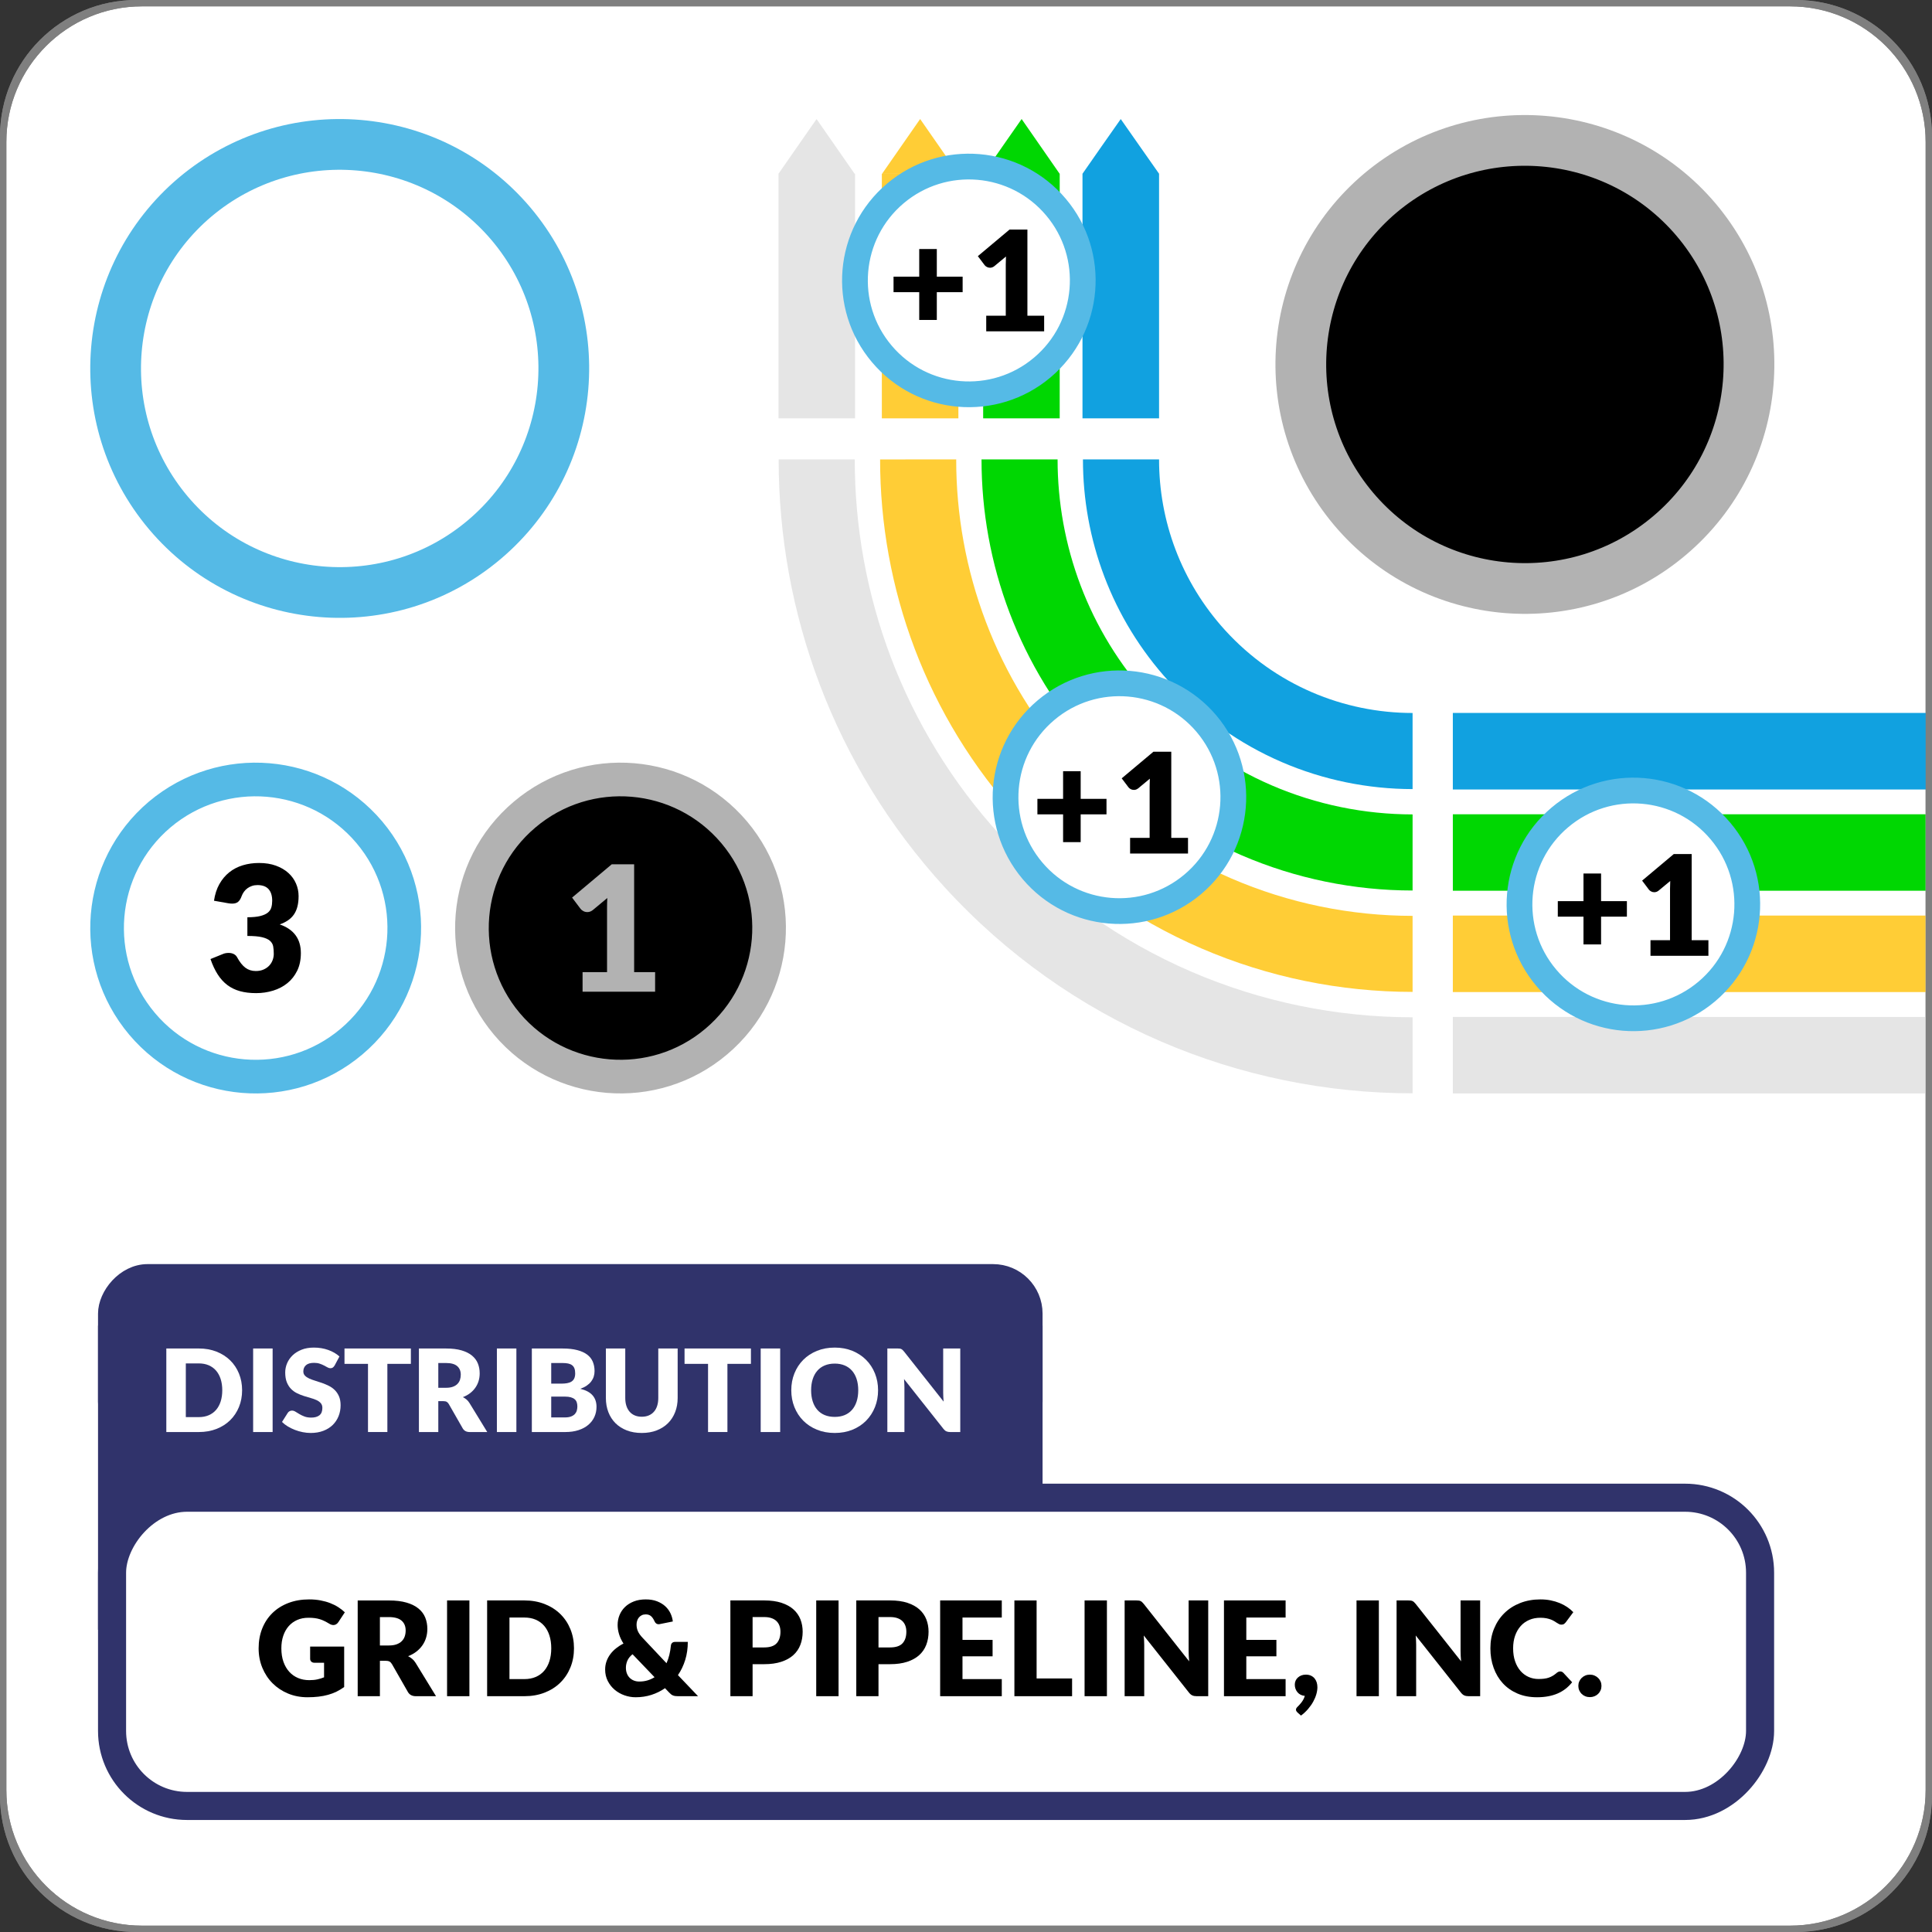 <?xml version="1.0" standalone="no"?>
<!DOCTYPE svg PUBLIC "-//W3C//DTD SVG 1.1//EN" "http://www.w3.org/Graphics/SVG/1.1/DTD/svg11.dtd">
<!--Generator: Xara Designer (www.xara.com), SVG filter version: 6.6.0.0-->
<svg fill="none" fill-rule="evenodd" stroke="black" stroke-width="0.501" stroke-linejoin="bevel" stroke-miterlimit="10" font-family="Times New Roman" font-size="16" style="font-variant-ligatures:none" xmlns:xlink="http://www.w3.org/1999/xlink" xmlns="http://www.w3.org/2000/svg" version="1.1" overflow="visible" width="215.435pt" height="215.436pt" viewBox="48.82 -297.638 215.435 215.436">
 <rect x="48.82" y="-297.638" width="215.435" height="215.436" fill="#333333" stroke="none"/>
 <defs>
	</defs>
 <g id="Page background" transform="scale(1 -1)"/>
 <g id="Layer 1" transform="scale(1 -1)">
  <g id="Group" stroke-linejoin="miter">
   <g id="Group_1">
    <path d="M 48.82,282.425 L 48.82,97.415 C 48.82,89.018 55.635,82.202 64.032,82.202 L 249.043,82.202 C 257.44,82.202 264.255,89.018 264.255,97.415 L 264.255,282.425 C 264.255,290.822 257.44,297.638 249.043,297.638 L 64.032,297.638 C 55.635,297.638 48.82,290.822 48.82,282.425 Z" stroke="none" stroke-width="0.802" fill="#7f7f7f" marker-start="none" marker-end="none"/>
    <path d="M 49.529,281.816 L 49.529,98.024 C 49.529,89.682 56.299,82.911 64.641,82.911 L 248.434,82.911 C 256.776,82.911 263.546,89.682 263.546,98.024 L 263.546,281.816 C 263.546,290.158 256.776,296.929 248.434,296.929 L 64.641,296.929 C 56.299,296.929 49.529,290.158 49.529,281.816 Z" stroke="none" stroke-width="0.802" marker-start="none" marker-end="none"/>
    <path d="M 49.529,281.816 L 49.529,98.024 C 49.529,89.682 56.299,82.911 64.641,82.911 L 248.434,82.911 C 256.776,82.911 263.546,89.682 263.546,98.024 L 263.546,281.816 C 263.546,290.158 256.776,296.929 248.434,296.929 L 64.641,296.929 C 56.299,296.929 49.529,290.158 49.529,281.816 Z" stroke="none" stroke-width="0.802" fill="#ffffff" marker-start="none" marker-end="none"/>
    <g id="Group_2" stroke-linecap="round" stroke="#30336b">
     <rect x="-51.794" y="-16.946" width="103.588" height="33.892" rx="0" ry="0" transform="matrix(1 0 0 1 112.413 132.867)" fill="#30336b" stroke-width="1.737"/>
     <rect x="-51.794" y="-9.556" width="103.588" height="19.112" rx="4.648" ry="4.648" transform="matrix(1 0 0 1 112.413 146.254)" fill="#30336b" stroke-width="1.737"/>
     <rect x="-91.885" y="-17.185" width="183.769" height="34.37" rx="8.361" ry="8.361" transform="matrix(1 0 0 1 153.2 113.444)" fill="#ffffff" stroke-width="3.13"/>
    </g>
    <g id="Group_6">
     <path d="M 104.57,182.848 C 98.67,189.825 99.549,200.285 106.544,206.194 C 113.526,212.086 123.979,211.207 129.883,204.22 C 135.792,197.228 134.906,186.774 127.909,180.869 C 120.927,174.975 110.47,175.853 104.57,182.848 Z" fill="#000000" stroke="none" stroke-width="0.686" marker-start="none" marker-end="none"/>
     <path d="M 105.348,183.456 C 99.457,190.454 100.329,200.913 107.322,206.807 C 114.311,212.716 124.763,211.832 130.679,204.839 C 136.576,197.857 135.691,187.406 128.697,181.501 C 121.718,175.594 111.254,176.474 105.348,183.456 Z" fill="none" stroke="#b2b2b2" stroke-width="3.752" marker-start="none" marker-end="none"/>
    </g>
    <g id="Group_7">
     <path d="M 63.885,182.835 C 57.985,189.823 58.864,200.291 65.861,206.183 C 72.844,212.093 83.298,211.211 89.2,204.223 C 95.111,197.233 94.225,186.773 87.227,180.869 C 80.244,174.97 69.785,175.853 63.885,182.835 Z" fill="#ffffff" stroke="none" stroke-width="0.688" marker-start="none" marker-end="none"/>
     <path d="M 64.665,183.469 C 58.772,190.462 59.645,200.907 66.637,206.821 C 73.628,212.705 84.083,211.832 89.996,204.844 C 95.894,197.857 95.01,187.392 88.016,181.491 C 81.035,175.592 70.57,176.47 64.665,183.469 Z" fill="none" stroke="#55bae6" stroke-width="3.752" marker-start="none" marker-end="none"/>
    </g>
    <g id="Group_8">
     <path d="M 66.425,239.485 C 57.528,250.025 58.853,265.81 69.405,274.694 C 79.936,283.608 95.701,282.276 104.602,271.739 C 113.516,261.198 112.18,245.425 101.626,236.522 C 91.095,227.625 75.323,228.957 66.425,239.485 Z" fill="#ffffff" stroke="none" stroke-width="1.038" marker-start="none" marker-end="none"/>
     <path d="M 67.602,240.442 C 58.715,250.987 60.031,266.739 70.575,275.657 C 81.118,284.53 96.885,283.215 105.802,272.677 C 114.696,262.14 113.363,246.357 102.816,237.459 C 92.288,228.564 76.507,229.888 67.602,240.442 Z" fill="none" stroke="#55bae6" stroke-width="5.657" marker-start="none" marker-end="none"/>
    </g>
    <g id="Group_9" fill="#b2b2b2" fill-rule="nonzero" stroke-linecap="round" stroke="none" stroke-width="0.484">
     <g id="Group_10">
      <path d="M 113.782,189.237 L 116.511,189.237 L 116.511,196.399 C 116.511,196.751 116.52,197.117 116.54,197.502 L 114.932,196.165 C 114.828,196.081 114.724,196.021 114.62,195.985 C 114.516,195.949 114.415,195.932 114.318,195.932 C 114.149,195.932 113.998,195.969 113.865,196.045 C 113.731,196.118 113.632,196.198 113.567,196.282 L 112.612,197.549 L 117.037,201.263 L 119.532,201.263 L 119.532,189.237 L 121.871,189.237 L 121.871,187.052 L 113.782,187.052 L 113.782,189.237 Z" marker-start="none" marker-end="none"/>
     </g>
    </g>
    <g id="Group_11" fill="#000000" fill-rule="nonzero" stroke-linecap="round" stroke="none" stroke-width="0.484">
     <g id="Group_12">
      <path d="M 77.71,201.408 C 78.412,201.408 79.036,201.309 79.582,201.11 C 80.127,200.912 80.589,200.643 80.966,200.304 C 81.342,199.965 81.628,199.573 81.823,199.127 C 82.018,198.68 82.116,198.21 82.116,197.714 C 82.116,197.266 82.07,196.869 81.979,196.526 C 81.888,196.184 81.753,195.888 81.575,195.637 C 81.396,195.386 81.175,195.173 80.912,194.997 C 80.649,194.822 80.348,194.675 80.011,194.558 C 81.583,194.013 82.369,192.947 82.369,191.358 C 82.369,190.606 82.232,189.952 81.96,189.394 C 81.687,188.837 81.321,188.373 80.863,188.004 C 80.405,187.634 79.874,187.357 79.27,187.172 C 78.666,186.988 78.035,186.895 77.378,186.895 C 76.704,186.895 76.103,186.968 75.576,187.115 C 75.05,187.26 74.582,187.489 74.173,187.796 C 73.764,188.105 73.405,188.499 73.096,188.98 C 72.788,189.462 72.52,190.032 72.292,190.696 L 73.637,191.242 C 73.754,191.295 73.869,191.33 73.983,191.351 C 74.097,191.369 74.209,191.379 74.319,191.379 C 74.527,191.379 74.714,191.338 74.88,191.257 C 75.045,191.176 75.17,191.058 75.255,190.901 C 75.547,190.362 75.857,189.969 76.185,189.726 C 76.514,189.482 76.898,189.36 77.34,189.36 C 77.678,189.36 77.972,189.418 78.222,189.532 C 78.472,189.644 78.68,189.79 78.846,189.969 C 79.012,190.148 79.137,190.352 79.221,190.579 C 79.306,190.808 79.348,191.038 79.348,191.272 C 79.348,191.577 79.327,191.852 79.285,192.096 C 79.242,192.34 79.124,192.55 78.929,192.726 C 78.734,192.901 78.44,193.036 78.047,193.13 C 77.654,193.225 77.106,193.271 76.405,193.271 L 76.405,195.356 C 76.996,195.356 77.473,195.401 77.836,195.492 C 78.201,195.584 78.482,195.709 78.68,195.868 C 78.878,196.027 79.01,196.22 79.075,196.448 C 79.14,196.675 79.172,196.925 79.172,197.198 C 79.172,197.757 79.038,198.188 78.768,198.49 C 78.498,198.793 78.087,198.944 77.535,198.944 C 77.307,198.944 77.099,198.911 76.911,198.846 C 76.723,198.782 76.554,198.693 76.405,198.584 C 76.255,198.473 76.127,198.342 76.02,198.193 C 75.913,198.044 75.827,197.881 75.762,197.705 C 75.658,197.413 75.526,197.202 75.367,197.073 C 75.208,196.942 74.992,196.877 74.719,196.877 C 74.654,196.877 74.584,196.88 74.509,196.886 C 74.435,196.893 74.358,196.902 74.28,196.915 L 72.682,197.198 C 72.786,197.907 72.986,198.524 73.281,199.05 C 73.577,199.576 73.944,200.016 74.383,200.366 C 74.821,200.716 75.323,200.978 75.888,201.15 C 76.453,201.323 77.061,201.408 77.71,201.408 Z" marker-start="none" marker-end="none"/>
     </g>
    </g>
    <path d="M 263.546,184.241 L 263.546,175.707 L 210.824,175.707 L 210.824,184.242 L 263.546,184.241 Z" fill="#e5e5e5" stroke="none" stroke-width="0.103" stroke-linecap="round" marker-start="none" marker-end="none"/>
    <path d="M 160.382,204.474 C 172.649,191.034 189.463,184.205 206.336,184.202 L 206.336,175.723 C 187.164,175.728 168.051,183.478 154.117,198.747 C 141.744,212.308 135.642,229.386 135.647,246.409 L 144.133,246.409 C 144.126,231.427 149.495,216.4 160.382,204.474 Z" fill="#e5e5e5" stroke="none" stroke-width="0.54" stroke-linecap="round" marker-start="none" marker-end="none"/>
    <path d="M 139.874,284.362 L 141.992,281.317 L 144.114,278.265 L 144.167,278.263 L 144.167,250.987 L 135.631,250.987 L 135.631,278.263 L 137.751,281.317 L 139.874,284.362 Z" fill="#e5e5e5" stroke="none" stroke-width="0.103" stroke-linecap="round" marker-start="none" marker-end="none"/>
    <path d="M 151.424,284.366 L 153.544,281.319 L 155.665,278.263 L 151.424,278.263 L 147.183,278.267 L 149.305,281.319 L 151.424,284.366 Z M 155.688,278.263 L 155.689,250.987 L 147.154,250.987 L 147.154,278.263 L 155.688,278.263 Z" fill="#ffcd36" stroke-linecap="round" stroke="none" stroke-width="0.103" marker-start="none" marker-end="none"/>
    <path d="M 168.736,212.095 C 178.776,201.104 192.531,195.518 206.336,195.511 L 206.336,187.032 C 190.228,187.036 174.178,193.55 162.47,206.379 C 152.076,217.765 146.956,232.108 146.959,246.407 L 155.445,246.409 C 155.435,234.151 159.83,221.86 168.736,212.095 Z" fill="#ffcd36" stroke-linecap="round" stroke="none" stroke-width="0.452" marker-start="none" marker-end="none"/>
    <path d="M 263.546,195.544 L 263.546,187.012 L 210.824,187.012 L 210.824,195.545 L 263.546,195.544 Z" fill="#ffcd36" stroke-linecap="round" stroke="none" stroke-width="0.103" marker-start="none" marker-end="none"/>
    <path d="M 162.74,284.366 L 164.855,281.319 L 166.977,278.263 L 162.736,278.263 L 158.493,278.267 L 160.613,281.319 L 162.74,284.366 Z M 166.987,278.263 L 166.986,250.987 L 158.451,250.987 L 158.451,278.263 L 166.987,278.263 Z" fill="#00d702" stroke-linecap="round" stroke="none" stroke-width="0.103" marker-start="none" marker-end="none"/>
    <path d="M 263.546,206.841 L 263.546,198.311 L 210.825,198.311 L 210.824,206.842 L 263.546,206.841 Z" fill="#00d702" stroke-linecap="round" stroke="none" stroke-width="0.103" marker-start="none" marker-end="none"/>
    <path d="M 177.091,219.722 C 184.898,211.17 195.603,206.831 206.336,206.824 L 206.335,198.339 C 193.294,198.343 180.304,203.616 170.825,214.006 C 162.414,223.22 158.266,234.836 158.268,246.409 L 166.75,246.409 C 166.75,236.875 170.164,227.312 177.091,219.722 Z" fill="#00d702" stroke-linecap="round" stroke="none" stroke-width="0.367" marker-start="none" marker-end="none"/>
    <path d="M 264.255,218.138 L 264.255,209.604 L 210.823,209.604 L 210.824,218.138 L 264.255,218.138 Z" fill="#11a1e0" stroke-linecap="round" stroke="none" stroke-width="0.103" marker-start="none" marker-end="none"/>
    <path d="M 185.446,227.344 C 191.024,221.237 198.662,218.136 206.335,218.134 L 206.336,209.647 C 196.366,209.657 186.427,213.689 179.184,221.627 C 172.745,228.677 169.574,237.553 169.578,246.409 L 178.066,246.409 C 178.059,239.601 180.501,232.769 185.446,227.344 Z" fill="#11a1e0" stroke-linecap="round" stroke="none" stroke-width="0.28" marker-start="none" marker-end="none"/>
    <path d="M 173.793,284.362 L 175.924,281.317 L 178.066,278.265 L 178.066,278.265 L 178.066,250.987 L 169.527,250.987 L 169.527,278.263 L 169.527,278.263 L 171.657,281.319 L 173.793,284.362 Z" fill="#11a1e0" stroke-linecap="round" stroke="none" stroke-width="0.103" marker-start="none" marker-end="none"/>
    <g id="Group_13">
     <path d="M 198.584,239.931 C 189.687,250.472 191.012,266.258 201.564,275.14 C 212.095,284.056 227.86,282.724 236.761,272.187 C 245.675,261.646 244.339,245.872 233.786,236.969 C 223.254,228.073 207.482,229.403 198.584,239.931 Z" fill="#000000" stroke="none" stroke-width="1.038" marker-start="none" marker-end="none"/>
     <path d="M 199.761,240.888 C 190.874,251.433 192.19,267.185 202.734,276.103 C 213.278,284.976 229.044,283.662 237.961,273.125 C 246.855,262.586 245.522,246.804 234.975,237.907 C 224.447,229.011 208.666,230.334 199.761,240.888 Z" fill="none" stroke="#b2b2b2" stroke-width="5.657" marker-start="none" marker-end="none"/>
    </g>
    <g id="Group_14">
     <path d="M 220.649,188.116 C 216.124,193.473 216.801,201.489 222.158,206.011 C 227.514,210.537 235.534,209.864 240.054,204.506 C 244.579,199.149 243.904,191.129 238.545,186.61 C 233.191,182.082 225.171,182.766 220.649,188.116 Z" fill="#ffffff" stroke="none" stroke-width="0.525" marker-start="none" marker-end="none"/>
     <path d="M 221.252,188.599 C 216.728,193.948 217.404,201.969 222.76,206.49 C 228.119,211.018 236.135,210.341 240.658,204.981 C 245.187,199.63 244.51,191.607 239.15,187.084 C 233.791,182.562 225.775,183.237 221.252,188.599 Z" fill="none" stroke="#55bae6" stroke-width="2.871" marker-start="none" marker-end="none"/>
    </g>
    <g id="Group_15">
     <path d="M 182.315,198.434 C 176.964,193.911 168.944,194.588 164.417,199.944 C 159.901,205.301 160.574,213.321 165.931,217.845 C 171.286,222.368 179.303,221.687 183.826,216.334 C 188.35,210.976 187.674,202.959 182.315,198.434 Z" fill="#ffffff" stroke="none" stroke-width="0.525" marker-start="none" marker-end="none"/>
     <path d="M 181.837,199.041 C 176.483,194.515 168.467,195.188 163.943,200.548 C 159.419,205.907 160.092,213.922 165.455,218.446 C 170.81,222.974 178.827,222.289 183.353,216.939 C 187.878,211.578 187.197,203.563 181.837,199.041 Z" fill="none" stroke="#55bae6" stroke-width="2.871" marker-start="none" marker-end="none"/>
    </g>
    <g id="Group_16">
     <path d="M 146.543,257.692 C 142.019,263.047 142.698,271.065 148.053,275.593 C 153.413,280.114 161.433,279.435 165.956,274.078 C 170.484,268.724 169.801,260.703 164.445,256.183 C 159.086,251.664 151.07,252.338 146.543,257.692 Z" fill="#ffffff" stroke="none" stroke-width="0.525" marker-start="none" marker-end="none"/>
     <path d="M 147.15,258.176 C 142.626,263.526 143.302,271.547 148.662,276.071 C 154.021,280.592 162.036,279.918 166.559,274.558 C 171.086,269.205 170.408,261.185 165.052,256.664 C 159.689,252.138 151.673,252.815 147.15,258.176 Z" fill="none" stroke="#55bae6" stroke-width="2.871" marker-start="none" marker-end="none"/>
    </g>
    <g id="Group_17" fill="#000000" fill-rule="nonzero" stroke-linecap="round" stroke="none" stroke-width="0.387">
     <g id="Group_18">
      <path d="M 227.354,200.234 L 227.354,197.152 L 230.233,197.152 L 230.233,195.423 L 227.354,195.423 L 227.354,192.326 L 225.393,192.326 L 225.393,195.423 L 222.529,195.423 L 222.529,197.152 L 225.393,197.152 L 225.393,200.234 L 227.354,200.234 Z" marker-start="none" marker-end="none"/>
      <path d="M 232.864,192.801 L 235.043,192.801 L 235.043,198.521 C 235.043,198.802 235.051,199.095 235.066,199.401 L 233.782,198.335 C 233.699,198.268 233.616,198.219 233.533,198.19 C 233.45,198.162 233.37,198.148 233.292,198.148 C 233.157,198.148 233.037,198.177 232.93,198.238 C 232.824,198.297 232.745,198.36 232.693,198.428 L 231.93,199.44 L 235.463,202.406 L 237.456,202.406 L 237.456,192.801 L 239.323,192.801 L 239.323,191.058 L 232.864,191.058 L 232.864,192.801 Z" marker-start="none" marker-end="none"/>
     </g>
    </g>
    <g id="Group_19" fill="#000000" fill-rule="nonzero" stroke-linecap="round" stroke="none" stroke-width="0.387">
     <g id="Group_20">
      <path d="M 169.325,211.642 L 169.325,208.559 L 172.204,208.559 L 172.204,206.83 L 169.325,206.83 L 169.325,203.733 L 167.364,203.733 L 167.364,206.83 L 164.5,206.83 L 164.5,208.559 L 167.364,208.559 L 167.364,211.642 L 169.325,211.642 Z" marker-start="none" marker-end="none"/>
      <path d="M 174.835,204.209 L 177.014,204.209 L 177.014,209.929 C 177.014,210.209 177.022,210.502 177.037,210.808 L 175.753,209.741 C 175.67,209.675 175.587,209.627 175.504,209.597 C 175.421,209.569 175.341,209.556 175.262,209.556 C 175.128,209.556 175.008,209.584 174.9,209.644 C 174.795,209.705 174.716,209.767 174.663,209.836 L 173.9,210.847 L 177.434,213.812 L 179.427,213.812 L 179.427,204.209 L 181.294,204.209 L 181.294,202.464 L 174.835,202.464 L 174.835,204.209 Z" marker-start="none" marker-end="none"/>
     </g>
    </g>
    <g id="Group_21" fill="#000000" fill-rule="nonzero" stroke-linecap="round" stroke="none" stroke-width="0.387">
     <g id="Group_22">
      <path d="M 153.283,269.869 L 153.283,266.787 L 156.162,266.787 L 156.162,265.058 L 153.283,265.058 L 153.283,261.961 L 151.322,261.961 L 151.322,265.058 L 148.458,265.058 L 148.458,266.787 L 151.322,266.787 L 151.322,269.869 L 153.283,269.869 Z" marker-start="none" marker-end="none"/>
      <path d="M 158.793,262.435 L 160.972,262.435 L 160.972,268.155 C 160.972,268.437 160.98,268.73 160.995,269.036 L 159.711,267.969 C 159.628,267.901 159.545,267.853 159.462,267.825 C 159.379,267.797 159.299,267.782 159.221,267.782 C 159.086,267.782 158.966,267.812 158.859,267.872 C 158.753,267.931 158.674,267.995 158.622,268.062 L 157.859,269.075 L 161.392,272.039 L 163.385,272.039 L 163.385,262.435 L 165.252,262.435 L 165.252,260.692 L 158.793,260.692 L 158.793,262.435 Z" marker-start="none" marker-end="none"/>
     </g>
    </g>
    <g id="Group_23" fill="#ffffff" fill-rule="nonzero" stroke-linecap="round" stroke="none" stroke-width="0.318">
     <g id="Group_24">
      <path d="M 75.817,142.615 C 75.817,141.941 75.701,141.32 75.468,140.751 C 75.236,140.182 74.909,139.689 74.487,139.274 C 74.065,138.858 73.557,138.534 72.963,138.302 C 72.368,138.069 71.709,137.953 70.984,137.953 L 67.366,137.953 L 67.366,147.27 L 70.984,147.27 C 71.709,147.27 72.368,147.154 72.963,146.918 C 73.557,146.684 74.065,146.36 74.487,145.946 C 74.909,145.533 75.236,145.041 75.468,144.472 C 75.701,143.903 75.817,143.284 75.817,142.615 Z M 73.605,142.615 C 73.605,143.075 73.545,143.49 73.426,143.861 C 73.307,144.232 73.135,144.546 72.911,144.804 C 72.688,145.062 72.414,145.26 72.09,145.399 C 71.766,145.537 71.398,145.606 70.984,145.606 L 69.54,145.606 L 69.54,139.617 L 70.984,139.617 C 71.398,139.617 71.766,139.686 72.09,139.824 C 72.414,139.963 72.688,140.161 72.911,140.419 C 73.135,140.677 73.307,140.991 73.426,141.362 C 73.545,141.733 73.605,142.15 73.605,142.615 Z" marker-start="none" marker-end="none"/>
      <path d="M 79.22,137.953 L 77.047,137.953 L 77.047,147.27 L 79.22,147.27 L 79.22,137.953 Z" marker-start="none" marker-end="none"/>
      <path d="M 86.135,145.375 C 86.071,145.272 86.004,145.196 85.933,145.145 C 85.863,145.093 85.772,145.068 85.662,145.068 C 85.564,145.068 85.458,145.099 85.345,145.161 C 85.232,145.222 85.104,145.292 84.962,145.368 C 84.819,145.445 84.656,145.514 84.473,145.576 C 84.289,145.638 84.081,145.669 83.846,145.669 C 83.441,145.669 83.14,145.584 82.942,145.41 C 82.744,145.237 82.644,145.004 82.644,144.71 C 82.644,144.522 82.704,144.367 82.823,144.243 C 82.943,144.12 83.099,144.013 83.293,143.923 C 83.487,143.834 83.709,143.752 83.958,143.677 C 84.207,143.603 84.462,143.52 84.722,143.428 C 84.982,143.336 85.237,143.229 85.486,143.105 C 85.735,142.982 85.957,142.824 86.151,142.632 C 86.345,142.44 86.501,142.207 86.621,141.932 C 86.74,141.657 86.8,141.326 86.8,140.938 C 86.8,140.507 86.725,140.105 86.576,139.73 C 86.427,139.355 86.21,139.027 85.927,138.748 C 85.644,138.469 85.294,138.25 84.879,138.09 C 84.463,137.93 83.991,137.85 83.463,137.85 C 83.173,137.85 82.878,137.88 82.577,137.94 C 82.277,137.999 81.986,138.083 81.705,138.192 C 81.424,138.301 81.159,138.43 80.912,138.579 C 80.665,138.728 80.45,138.894 80.266,139.078 L 80.906,140.088 C 80.953,140.165 81.019,140.226 81.104,140.273 C 81.189,140.32 81.281,140.344 81.379,140.344 C 81.507,140.344 81.636,140.303 81.766,140.222 C 81.895,140.141 82.043,140.052 82.207,139.954 C 82.371,139.856 82.559,139.766 82.772,139.685 C 82.985,139.604 83.237,139.564 83.527,139.564 C 83.919,139.564 84.223,139.65 84.441,139.822 C 84.658,139.995 84.767,140.269 84.767,140.644 C 84.767,140.862 84.707,141.038 84.588,141.175 C 84.468,141.311 84.312,141.424 84.118,141.514 C 83.924,141.603 83.703,141.682 83.456,141.75 C 83.209,141.818 82.956,141.894 82.696,141.977 C 82.436,142.06 82.182,142.162 81.935,142.284 C 81.688,142.405 81.467,142.565 81.273,142.763 C 81.079,142.962 80.923,143.209 80.803,143.505 C 80.684,143.801 80.624,144.167 80.624,144.602 C 80.624,144.951 80.695,145.292 80.835,145.625 C 80.976,145.957 81.183,146.253 81.455,146.513 C 81.728,146.773 82.063,146.981 82.459,147.137 C 82.855,147.293 83.309,147.37 83.821,147.37 C 84.106,147.37 84.384,147.349 84.655,147.303 C 84.925,147.258 85.182,147.192 85.425,147.104 C 85.668,147.018 85.895,146.913 86.106,146.791 C 86.317,146.67 86.505,146.532 86.672,146.379 L 86.135,145.375 Z" marker-start="none" marker-end="none"/>
      <path d="M 94.636,147.27 L 94.636,145.556 L 92.015,145.556 L 92.015,137.955 L 89.855,137.955 L 89.855,145.556 L 87.234,145.556 L 87.234,147.27 L 94.636,147.27 Z" marker-start="none" marker-end="none"/>
      <path d="M 97.694,141.399 L 97.694,137.953 L 95.533,137.953 L 95.533,147.268 L 98.563,147.268 C 99.236,147.268 99.811,147.198 100.286,147.059 C 100.761,146.92 101.149,146.727 101.449,146.48 C 101.75,146.232 101.968,145.94 102.104,145.603 C 102.241,145.266 102.309,144.899 102.309,144.502 C 102.309,144.199 102.269,143.913 102.188,143.644 C 102.107,143.376 101.986,143.127 101.826,142.899 C 101.667,142.67 101.471,142.467 101.238,142.287 C 101.006,142.108 100.739,141.961 100.436,141.846 C 100.581,141.774 100.716,141.684 100.842,141.578 C 100.968,141.471 101.077,141.342 101.171,141.188 L 103.153,137.953 L 101.197,137.953 C 100.835,137.953 100.575,138.089 100.417,138.362 L 98.87,141.066 C 98.802,141.186 98.722,141.271 98.63,141.322 C 98.539,141.373 98.41,141.399 98.243,141.399 L 97.694,141.399 Z M 97.694,142.888 L 98.563,142.888 C 98.857,142.888 99.108,142.925 99.314,143 C 99.521,143.074 99.69,143.178 99.822,143.31 C 99.954,143.442 100.05,143.596 100.11,143.773 C 100.17,143.95 100.2,144.141 100.2,144.346 C 100.2,144.755 100.066,145.075 99.8,145.305 C 99.534,145.535 99.121,145.65 98.563,145.65 L 97.694,145.65 L 97.694,142.888 Z" marker-start="none" marker-end="none"/>
      <path d="M 106.401,137.953 L 104.228,137.953 L 104.228,147.27 L 106.401,147.27 L 106.401,137.953 Z" marker-start="none" marker-end="none"/>
      <path d="M 108.125,137.953 L 108.125,147.268 L 111.551,147.268 C 112.195,147.268 112.743,147.207 113.194,147.088 C 113.646,146.969 114.015,146.8 114.3,146.584 C 114.586,146.366 114.793,146.102 114.923,145.791 C 115.053,145.48 115.118,145.132 115.118,144.749 C 115.118,144.54 115.089,144.339 115.029,144.145 C 114.969,143.951 114.875,143.769 114.748,143.599 C 114.62,143.428 114.456,143.274 114.255,143.135 C 114.055,142.997 113.814,142.876 113.533,142.774 C 114.147,142.625 114.601,142.383 114.895,142.048 C 115.189,141.714 115.336,141.284 115.336,140.76 C 115.336,140.363 115.259,139.995 115.106,139.654 C 114.952,139.313 114.727,139.015 114.431,138.762 C 114.135,138.508 113.77,138.31 113.335,138.167 C 112.9,138.024 112.404,137.953 111.845,137.953 L 108.125,137.953 Z M 110.286,141.905 L 110.286,139.582 L 111.807,139.582 C 112.093,139.582 112.326,139.619 112.507,139.691 C 112.688,139.764 112.83,139.857 112.932,139.972 C 113.034,140.088 113.105,140.218 113.143,140.363 C 113.181,140.508 113.201,140.655 113.201,140.804 C 113.201,140.975 113.178,141.128 113.134,141.265 C 113.089,141.401 113.012,141.517 112.903,141.61 C 112.795,141.704 112.651,141.777 112.472,141.828 C 112.293,141.879 112.067,141.905 111.794,141.905 L 110.286,141.905 Z M 110.286,143.35 L 111.411,143.35 C 111.649,143.35 111.865,143.367 112.056,143.401 C 112.248,143.435 112.411,143.495 112.545,143.58 C 112.68,143.665 112.782,143.782 112.852,143.931 C 112.923,144.08 112.958,144.268 112.958,144.493 C 112.958,144.715 112.93,144.899 112.875,145.046 C 112.819,145.193 112.734,145.311 112.619,145.401 C 112.504,145.49 112.358,145.554 112.181,145.593 C 112.004,145.631 111.794,145.65 111.551,145.65 L 110.286,145.65 L 110.286,143.35 Z" marker-start="none" marker-end="none"/>
      <path d="M 120.383,139.66 C 120.673,139.66 120.932,139.708 121.16,139.804 C 121.388,139.9 121.58,140.037 121.738,140.217 C 121.896,140.396 122.016,140.614 122.099,140.872 C 122.182,141.13 122.224,141.423 122.224,141.751 L 122.224,147.268 L 124.385,147.268 L 124.385,141.75 C 124.385,141.179 124.292,140.655 124.106,140.177 C 123.921,139.7 123.656,139.289 123.311,138.943 C 122.965,138.598 122.546,138.33 122.051,138.138 C 121.557,137.946 121.001,137.85 120.383,137.85 C 119.761,137.85 119.202,137.946 118.708,138.138 C 118.214,138.33 117.794,138.598 117.449,138.943 C 117.104,139.289 116.839,139.7 116.656,140.177 C 116.473,140.655 116.381,141.179 116.381,141.75 L 116.381,147.268 L 118.542,147.268 L 118.542,141.757 C 118.542,141.429 118.583,141.136 118.667,140.878 C 118.75,140.62 118.87,140.401 119.028,140.22 C 119.185,140.039 119.378,139.9 119.606,139.804 C 119.834,139.708 120.093,139.66 120.383,139.66 Z" marker-start="none" marker-end="none"/>
      <path d="M 132.555,147.27 L 132.555,145.556 L 129.934,145.556 L 129.934,137.955 L 127.774,137.955 L 127.774,145.556 L 125.153,145.556 L 125.153,147.27 L 132.555,147.27 Z" marker-start="none" marker-end="none"/>
      <path d="M 135.817,137.953 L 133.644,137.953 L 133.644,147.27 L 135.817,147.27 L 135.817,137.953 Z" marker-start="none" marker-end="none"/>
      <path d="M 146.733,142.613 C 146.733,141.94 146.617,141.313 146.385,140.734 C 146.153,140.154 145.826,139.65 145.404,139.221 C 144.982,138.793 144.474,138.457 143.879,138.214 C 143.285,137.971 142.625,137.85 141.901,137.85 C 141.176,137.85 140.516,137.971 139.919,138.214 C 139.322,138.457 138.812,138.793 138.388,139.221 C 137.964,139.65 137.636,140.154 137.404,140.734 C 137.171,141.313 137.055,141.94 137.055,142.613 C 137.055,143.287 137.171,143.913 137.404,144.493 C 137.636,145.073 137.964,145.575 138.388,146.002 C 138.812,146.428 139.322,146.763 139.919,147.006 C 140.516,147.248 141.176,147.37 141.901,147.37 C 142.625,147.37 143.285,147.247 143.879,147.003 C 144.474,146.757 144.982,146.422 145.404,145.995 C 145.826,145.569 146.153,145.066 146.385,144.486 C 146.617,143.907 146.733,143.282 146.733,142.613 Z M 144.522,142.613 C 144.522,143.073 144.462,143.487 144.343,143.856 C 144.223,144.224 144.052,144.537 143.828,144.792 C 143.604,145.048 143.33,145.244 143.007,145.38 C 142.683,145.516 142.314,145.584 141.901,145.585 C 141.483,145.584 141.111,145.516 140.785,145.38 C 140.459,145.244 140.184,145.048 139.961,144.792 C 139.737,144.537 139.565,144.224 139.446,143.856 C 139.327,143.487 139.267,143.073 139.267,142.613 C 139.267,142.149 139.327,141.732 139.446,141.364 C 139.565,140.995 139.737,140.683 139.961,140.428 C 140.184,140.172 140.459,139.977 140.785,139.843 C 141.111,139.709 141.483,139.642 141.901,139.642 C 142.314,139.642 142.683,139.709 143.007,139.843 C 143.33,139.977 143.604,140.172 143.828,140.428 C 144.052,140.683 144.223,140.995 144.343,141.364 C 144.462,141.732 144.522,142.149 144.522,142.613 Z" marker-start="none" marker-end="none"/>
      <path d="M 148.905,147.27 C 148.999,147.27 149.078,147.267 149.141,147.257 C 149.205,147.249 149.263,147.233 149.314,147.21 C 149.365,147.186 149.414,147.154 149.461,147.11 C 149.508,147.067 149.561,147.01 149.621,146.938 L 154.044,141.344 C 154.027,141.523 154.015,141.697 154.006,141.865 C 153.998,142.033 153.993,142.192 153.993,142.342 L 153.993,147.27 L 155.898,147.27 L 155.898,137.953 L 154.773,137.953 C 154.607,137.953 154.466,137.979 154.351,138.03 C 154.236,138.081 154.125,138.175 154.019,138.311 L 149.627,143.86 C 149.64,143.698 149.651,143.539 149.659,143.383 C 149.668,143.228 149.672,143.082 149.672,142.945 L 149.672,137.953 L 147.767,137.953 L 147.767,147.27 L 148.905,147.27 Z" marker-start="none" marker-end="none"/>
     </g>
    </g>
    <g id="Group_25" fill="#000000" fill-rule="nonzero" stroke-linecap="round" stroke="none" stroke-width="0.364">
     <g id="Group_26">
      <path d="M 83.3,110.286 C 83.642,110.286 83.945,110.314 84.209,110.372 C 84.473,110.43 84.722,110.507 84.956,110.603 L 84.956,112.225 L 83.901,112.225 C 83.745,112.225 83.623,112.266 83.535,112.349 C 83.447,112.432 83.403,112.538 83.403,112.665 L 83.403,114.028 L 87.198,114.028 L 87.198,109.522 C 86.925,109.322 86.64,109.15 86.345,109.005 C 86.049,108.861 85.734,108.743 85.4,108.65 C 85.065,108.557 84.708,108.489 84.33,108.445 C 83.951,108.401 83.545,108.379 83.11,108.379 C 82.328,108.379 81.605,108.517 80.941,108.793 C 80.277,109.069 79.702,109.45 79.216,109.936 C 78.73,110.422 78.349,110.999 78.073,111.666 C 77.797,112.333 77.659,113.057 77.659,113.838 C 77.659,114.635 77.791,115.366 78.054,116.033 C 78.318,116.7 78.696,117.275 79.186,117.759 C 79.677,118.242 80.271,118.619 80.967,118.887 C 81.663,119.156 82.441,119.29 83.3,119.29 C 83.745,119.29 84.163,119.254 84.553,119.18 C 84.944,119.107 85.304,119.007 85.634,118.879 C 85.964,118.752 86.265,118.601 86.539,118.425 C 86.812,118.249 87.057,118.058 87.272,117.852 L 86.553,116.761 C 86.485,116.658 86.403,116.577 86.308,116.519 C 86.213,116.46 86.109,116.431 85.997,116.431 C 85.85,116.431 85.699,116.48 85.542,116.577 C 85.347,116.694 85.163,116.796 84.989,116.881 C 84.816,116.967 84.639,117.036 84.458,117.09 C 84.277,117.144 84.087,117.183 83.887,117.207 C 83.686,117.232 83.462,117.244 83.212,117.244 C 82.748,117.244 82.331,117.162 81.96,116.999 C 81.588,116.835 81.272,116.604 81.011,116.307 C 80.749,116.009 80.548,115.651 80.406,115.234 C 80.265,114.816 80.194,114.351 80.194,113.838 C 80.194,113.272 80.272,112.769 80.428,112.329 C 80.585,111.89 80.801,111.519 81.077,111.216 C 81.353,110.913 81.68,110.683 82.058,110.524 C 82.437,110.365 82.851,110.286 83.3,110.286 Z" marker-start="none" marker-end="none"/>
      <path d="M 91.183,112.447 L 91.183,108.497 L 88.706,108.497 L 88.706,119.172 L 92.179,119.172 C 92.951,119.172 93.609,119.093 94.154,118.934 C 94.698,118.775 95.143,118.554 95.487,118.27 C 95.832,117.986 96.082,117.651 96.238,117.265 C 96.394,116.879 96.473,116.458 96.473,116.003 C 96.473,115.656 96.426,115.328 96.333,115.02 C 96.241,114.712 96.103,114.427 95.919,114.165 C 95.736,113.904 95.512,113.67 95.245,113.465 C 94.979,113.26 94.673,113.091 94.326,112.959 C 94.492,112.876 94.647,112.773 94.791,112.651 C 94.935,112.53 95.061,112.381 95.168,112.205 L 97.44,108.497 L 95.198,108.497 C 94.783,108.497 94.485,108.653 94.304,108.966 L 92.531,112.066 C 92.453,112.202 92.361,112.3 92.256,112.359 C 92.151,112.417 92.003,112.447 91.813,112.447 L 91.183,112.447 Z M 91.183,114.153 L 92.179,114.153 C 92.516,114.153 92.803,114.196 93.04,114.281 C 93.277,114.367 93.471,114.485 93.622,114.637 C 93.774,114.788 93.884,114.965 93.952,115.168 C 94.021,115.371 94.055,115.59 94.055,115.824 C 94.055,116.293 93.902,116.66 93.597,116.923 C 93.292,117.187 92.819,117.319 92.179,117.319 L 91.183,117.319 L 91.183,114.153 Z" marker-start="none" marker-end="none"/>
      <path d="M 101.163,108.497 L 98.672,108.497 L 98.672,119.176 L 101.163,119.176 L 101.163,108.497 Z" marker-start="none" marker-end="none"/>
      <path d="M 112.825,113.84 C 112.825,113.068 112.692,112.356 112.426,111.704 C 112.16,111.051 111.785,110.487 111.301,110.011 C 110.818,109.534 110.235,109.163 109.554,108.897 C 108.872,108.63 108.117,108.497 107.286,108.497 L 103.139,108.497 L 103.139,119.176 L 107.286,119.176 C 108.117,119.176 108.872,119.041 109.554,118.773 C 110.235,118.504 110.818,118.133 111.301,117.659 C 111.785,117.185 112.16,116.622 112.426,115.969 C 112.692,115.317 112.825,114.607 112.825,113.84 Z M 110.29,113.84 C 110.29,114.368 110.222,114.844 110.085,115.269 C 109.948,115.694 109.752,116.054 109.495,116.349 C 109.239,116.645 108.925,116.872 108.554,117.031 C 108.182,117.19 107.76,117.269 107.286,117.269 L 105.63,117.269 L 105.63,110.404 L 107.286,110.404 C 107.76,110.404 108.182,110.483 108.554,110.642 C 108.925,110.801 109.239,111.028 109.495,111.323 C 109.752,111.619 109.948,111.979 110.085,112.404 C 110.222,112.829 110.29,113.308 110.29,113.84 Z" marker-start="none" marker-end="none"/>
      <path d="M 120.827,119.29 C 121.301,119.29 121.718,119.221 122.08,119.082 C 122.441,118.942 122.747,118.759 122.996,118.532 C 123.245,118.305 123.44,118.042 123.582,117.744 C 123.724,117.447 123.811,117.141 123.846,116.829 L 122.38,116.535 C 122.356,116.531 122.335,116.527 122.318,116.525 C 122.301,116.522 122.283,116.521 122.263,116.521 C 122.058,116.521 121.906,116.629 121.809,116.843 C 121.696,117.097 121.566,117.29 121.417,117.422 C 121.268,117.554 121.071,117.62 120.827,117.62 C 120.656,117.62 120.507,117.588 120.38,117.524 C 120.253,117.46 120.147,117.376 120.061,117.273 C 119.976,117.17 119.911,117.05 119.867,116.912 C 119.823,116.775 119.801,116.632 119.801,116.485 C 119.801,116.357 119.812,116.234 119.834,116.116 C 119.856,115.998 119.893,115.879 119.944,115.759 C 119.995,115.639 120.066,115.514 120.157,115.387 C 120.247,115.259 120.363,115.121 120.505,114.974 L 123.142,112.173 C 123.274,112.47 123.379,112.78 123.457,113.102 C 123.535,113.424 123.592,113.758 123.626,114.105 C 123.636,114.243 123.681,114.352 123.761,114.431 C 123.842,114.51 123.948,114.55 124.08,114.55 L 125.516,114.55 C 125.516,113.835 125.421,113.167 125.23,112.547 C 125.04,111.928 124.769,111.361 124.417,110.846 L 126.659,108.497 L 124.417,108.497 C 124.305,108.497 124.205,108.503 124.117,108.515 C 124.029,108.528 123.947,108.548 123.871,108.578 C 123.796,108.607 123.724,108.648 123.655,108.702 C 123.587,108.756 123.513,108.824 123.435,108.908 L 122.974,109.391 C 122.51,109.068 122.003,108.819 121.453,108.643 C 120.904,108.467 120.319,108.379 119.699,108.379 C 119.274,108.379 118.857,108.451 118.449,108.596 C 118.042,108.741 117.679,108.948 117.361,109.216 C 117.044,109.484 116.787,109.81 116.592,110.191 C 116.397,110.573 116.299,111.001 116.299,111.474 C 116.299,111.793 116.349,112.095 116.449,112.38 C 116.549,112.665 116.69,112.93 116.871,113.174 C 117.051,113.418 117.267,113.64 117.519,113.841 C 117.77,114.041 118.045,114.217 118.343,114.366 C 118.114,114.728 117.948,115.082 117.845,115.429 C 117.742,115.775 117.691,116.112 117.691,116.438 C 117.691,116.825 117.761,117.19 117.9,117.534 C 118.039,117.878 118.242,118.18 118.508,118.44 C 118.774,118.7 119.102,118.907 119.49,119.06 C 119.878,119.214 120.324,119.29 120.827,119.29 Z M 118.614,111.668 C 118.614,111.437 118.65,111.228 118.721,111.041 C 118.791,110.853 118.893,110.692 119.025,110.557 C 119.156,110.423 119.314,110.318 119.497,110.244 C 119.68,110.169 119.884,110.132 120.109,110.132 C 120.436,110.132 120.74,110.174 121.021,110.258 C 121.302,110.343 121.565,110.461 121.809,110.615 L 119.354,113.176 C 119.086,112.96 118.895,112.724 118.783,112.469 C 118.67,112.214 118.614,111.947 118.614,111.668 Z" marker-start="none" marker-end="none"/>
      <path d="M 132.741,112.067 L 132.741,108.499 L 130.264,108.499 L 130.264,119.176 L 134.03,119.176 C 134.782,119.176 135.428,119.087 135.968,118.908 C 136.508,118.73 136.952,118.485 137.302,118.172 C 137.651,117.859 137.908,117.49 138.075,117.065 C 138.241,116.64 138.324,116.181 138.324,115.688 C 138.324,115.155 138.238,114.666 138.067,114.222 C 137.896,113.777 137.635,113.396 137.283,113.079 C 136.932,112.761 136.486,112.513 135.946,112.335 C 135.406,112.157 134.768,112.067 134.03,112.067 L 132.741,112.067 Z M 132.741,113.935 L 134.03,113.935 C 134.675,113.935 135.139,114.089 135.422,114.397 C 135.706,114.705 135.847,115.135 135.847,115.687 C 135.847,115.932 135.811,116.155 135.737,116.355 C 135.664,116.555 135.553,116.727 135.404,116.872 C 135.255,117.016 135.067,117.127 134.84,117.205 C 134.613,117.284 134.343,117.323 134.03,117.323 L 132.741,117.323 L 132.741,113.935 Z" marker-start="none" marker-end="none"/>
      <path d="M 142.327,108.497 L 139.836,108.497 L 139.836,119.176 L 142.327,119.176 L 142.327,108.497 Z" marker-start="none" marker-end="none"/>
      <path d="M 146.78,112.067 L 146.78,108.499 L 144.303,108.499 L 144.303,119.176 L 148.069,119.176 C 148.821,119.176 149.467,119.087 150.007,118.908 C 150.547,118.73 150.991,118.485 151.341,118.172 C 151.69,117.859 151.947,117.49 152.114,117.065 C 152.28,116.64 152.363,116.181 152.363,115.688 C 152.363,115.155 152.277,114.666 152.106,114.222 C 151.935,113.777 151.674,113.396 151.322,113.079 C 150.971,112.761 150.525,112.513 149.985,112.335 C 149.445,112.157 148.807,112.067 148.069,112.067 L 146.78,112.067 Z M 146.78,113.935 L 148.069,113.935 C 148.714,113.935 149.178,114.089 149.461,114.397 C 149.745,114.705 149.886,115.135 149.886,115.687 C 149.886,115.932 149.85,116.155 149.776,116.355 C 149.703,116.555 149.592,116.727 149.443,116.872 C 149.294,117.016 149.106,117.127 148.879,117.205 C 148.652,117.284 148.382,117.323 148.069,117.323 L 146.78,117.323 L 146.78,113.935 Z" marker-start="none" marker-end="none"/>
      <path d="M 160.528,119.176 L 160.528,117.269 L 156.146,117.269 L 156.146,114.776 L 159.502,114.776 L 159.502,112.944 L 156.146,112.944 L 156.146,110.404 L 160.528,110.404 L 160.528,108.497 L 153.655,108.497 L 153.655,119.176 L 160.528,119.176 Z" marker-start="none" marker-end="none"/>
      <path d="M 164.411,110.475 L 168.367,110.475 L 168.367,108.497 L 161.934,108.497 L 161.934,119.174 L 164.411,119.174 L 164.411,110.475 Z" marker-start="none" marker-end="none"/>
      <path d="M 172.251,108.497 L 169.76,108.497 L 169.76,119.176 L 172.251,119.176 L 172.251,108.497 Z" marker-start="none" marker-end="none"/>
      <path d="M 175.531,119.176 C 175.639,119.176 175.729,119.171 175.801,119.161 C 175.876,119.152 175.941,119.133 175.999,119.106 C 176.059,119.079 176.115,119.041 176.169,118.993 C 176.223,118.944 176.284,118.878 176.352,118.795 L 181.422,112.384 C 181.403,112.589 181.388,112.788 181.378,112.981 C 181.368,113.174 181.363,113.356 181.363,113.527 L 181.363,119.176 L 183.547,119.176 L 183.547,108.497 L 182.257,108.497 C 182.067,108.497 181.906,108.526 181.774,108.585 C 181.642,108.644 181.515,108.751 181.393,108.907 L 176.359,115.267 C 176.374,115.081 176.386,114.899 176.396,114.721 C 176.406,114.543 176.411,114.376 176.411,114.219 L 176.411,108.497 L 174.227,108.497 L 174.227,119.176 L 175.531,119.176 Z" marker-start="none" marker-end="none"/>
      <path d="M 192.176,119.176 L 192.176,117.269 L 187.794,117.269 L 187.794,114.776 L 191.15,114.776 L 191.15,112.944 L 187.794,112.944 L 187.794,110.404 L 192.176,110.404 L 192.176,108.497 L 185.303,108.497 L 185.303,119.176 L 192.176,119.176 Z" marker-start="none" marker-end="none"/>
      <path d="M 193.201,109.787 C 193.201,109.943 193.231,110.089 193.289,110.223 C 193.348,110.358 193.432,110.475 193.542,110.575 C 193.652,110.675 193.781,110.754 193.93,110.813 C 194.079,110.872 194.247,110.901 194.432,110.901 C 194.652,110.901 194.842,110.863 195.004,110.787 C 195.165,110.712 195.299,110.609 195.407,110.48 C 195.514,110.35 195.593,110.201 195.645,110.033 C 195.696,109.864 195.722,109.687 195.722,109.501 C 195.722,109.257 195.683,108.997 195.604,108.721 C 195.526,108.445 195.41,108.168 195.256,107.889 C 195.103,107.611 194.911,107.337 194.681,107.068 C 194.452,106.8 194.188,106.555 193.89,106.336 L 193.494,106.687 C 193.441,106.741 193.4,106.791 193.373,106.838 C 193.347,106.884 193.333,106.941 193.333,107.01 C 193.333,107.059 193.35,107.111 193.384,107.167 C 193.419,107.224 193.46,107.274 193.509,107.318 C 193.568,107.376 193.636,107.447 193.714,107.53 C 193.792,107.613 193.87,107.706 193.949,107.809 C 194.027,107.911 194.099,108.024 194.165,108.146 C 194.231,108.268 194.281,108.397 194.315,108.534 C 194.144,108.549 193.99,108.59 193.853,108.659 C 193.717,108.727 193.601,108.818 193.505,108.93 C 193.41,109.042 193.336,109.17 193.282,109.315 C 193.228,109.459 193.201,109.616 193.201,109.787 Z" marker-start="none" marker-end="none"/>
      <path d="M 202.575,108.497 L 200.084,108.497 L 200.084,119.176 L 202.575,119.176 L 202.575,108.497 Z" marker-start="none" marker-end="none"/>
      <path d="M 205.855,119.176 C 205.963,119.176 206.053,119.171 206.126,119.161 C 206.2,119.152 206.266,119.133 206.324,119.106 C 206.383,119.079 206.439,119.041 206.493,118.993 C 206.547,118.944 206.608,118.878 206.676,118.795 L 211.746,112.384 C 211.727,112.589 211.712,112.788 211.702,112.981 C 211.692,113.174 211.687,113.356 211.687,113.527 L 211.687,119.176 L 213.871,119.176 L 213.871,108.497 L 212.581,108.497 C 212.391,108.497 212.23,108.526 212.098,108.585 C 211.966,108.644 211.839,108.751 211.717,108.907 L 206.683,115.267 C 206.698,115.081 206.71,114.899 206.72,114.721 C 206.73,114.543 206.735,114.376 206.735,114.219 L 206.735,108.497 L 204.551,108.497 L 204.551,119.176 L 205.855,119.176 Z" marker-start="none" marker-end="none"/>
      <path d="M 222.8,111.257 C 222.859,111.257 222.917,111.246 222.976,111.224 C 223.035,111.201 223.091,111.163 223.144,111.108 L 224.126,110.053 C 223.696,109.5 223.158,109.082 222.511,108.801 C 221.864,108.52 221.098,108.379 220.214,108.379 C 219.403,108.379 218.676,108.517 218.034,108.793 C 217.392,109.069 216.847,109.45 216.4,109.936 C 215.953,110.422 215.61,110.999 215.371,111.666 C 215.131,112.333 215.012,113.057 215.012,113.838 C 215.012,114.635 215.149,115.366 215.422,116.033 C 215.696,116.7 216.078,117.275 216.569,117.759 C 217.06,118.242 217.647,118.619 218.331,118.887 C 219.015,119.156 219.769,119.29 220.595,119.29 C 220.995,119.29 221.373,119.255 221.727,119.184 C 222.081,119.113 222.412,119.015 222.72,118.89 C 223.027,118.766 223.311,118.617 223.569,118.443 C 223.828,118.269 224.058,118.077 224.258,117.867 L 223.423,116.746 C 223.369,116.677 223.306,116.615 223.232,116.559 C 223.159,116.503 223.057,116.475 222.925,116.475 C 222.837,116.475 222.754,116.494 222.676,116.533 C 222.597,116.572 222.514,116.62 222.426,116.676 C 222.339,116.732 222.242,116.793 222.137,116.859 C 222.032,116.925 221.907,116.986 221.763,117.043 C 221.619,117.099 221.451,117.146 221.258,117.186 C 221.065,117.224 220.839,117.244 220.58,117.244 C 220.131,117.244 219.72,117.165 219.349,117.006 C 218.978,116.847 218.659,116.62 218.393,116.324 C 218.127,116.029 217.919,115.671 217.77,115.251 C 217.621,114.831 217.547,114.359 217.547,113.837 C 217.547,113.289 217.621,112.803 217.77,112.378 C 217.919,111.953 218.122,111.596 218.378,111.305 C 218.635,111.014 218.934,110.793 219.276,110.642 C 219.618,110.49 219.984,110.415 220.375,110.415 C 220.6,110.415 220.805,110.426 220.99,110.448 C 221.176,110.47 221.348,110.507 221.507,110.561 C 221.666,110.615 221.817,110.684 221.961,110.77 C 222.105,110.855 222.251,110.962 222.397,111.089 C 222.456,111.138 222.519,111.178 222.588,111.21 C 222.656,111.241 222.727,111.257 222.8,111.257 Z" marker-start="none" marker-end="none"/>
      <path d="M 224.819,109.647 C 224.819,109.823 224.852,109.987 224.918,110.138 C 224.983,110.29 225.074,110.422 225.189,110.534 C 225.303,110.647 225.439,110.736 225.595,110.802 C 225.752,110.868 225.923,110.901 226.108,110.901 C 226.289,110.901 226.457,110.868 226.614,110.802 C 226.77,110.736 226.907,110.647 227.024,110.534 C 227.141,110.422 227.233,110.29 227.299,110.138 C 227.365,109.987 227.398,109.823 227.398,109.647 C 227.398,109.471 227.365,109.306 227.299,109.152 C 227.233,108.998 227.141,108.865 227.024,108.753 C 226.907,108.64 226.77,108.552 226.614,108.489 C 226.457,108.425 226.289,108.393 226.108,108.393 C 225.923,108.393 225.752,108.425 225.595,108.489 C 225.439,108.552 225.303,108.64 225.189,108.753 C 225.074,108.865 224.983,108.998 224.918,109.152 C 224.852,109.306 224.819,109.471 224.819,109.647 Z" marker-start="none" marker-end="none"/>
     </g>
    </g>
   </g>
   <path d="M 48.82,97.415 L 48.82,282.425 C 48.82,290.822 55.635,297.638 64.032,297.638 L 249.043,297.638 C 257.44,297.638 264.255,290.822 264.255,282.425 L 264.255,97.415 C 264.255,89.018 257.44,82.202 249.043,82.202 L 64.032,82.202 C 55.635,82.202 48.82,89.018 48.82,97.415 Z M 263.546,98.024 L 263.546,281.816 C 263.546,290.158 256.776,296.929 248.434,296.929 L 64.641,296.929 C 56.299,296.929 49.529,290.158 49.529,281.816 L 49.529,98.024 C 49.529,89.682 56.299,82.911 64.641,82.911 L 248.434,82.911 C 256.776,82.911 263.546,89.682 263.546,98.024 Z" stroke-width="0.802" fill="#7f7f7f" stroke="none" marker-start="none" marker-end="none"/>
  </g>
 </g>
</svg>
